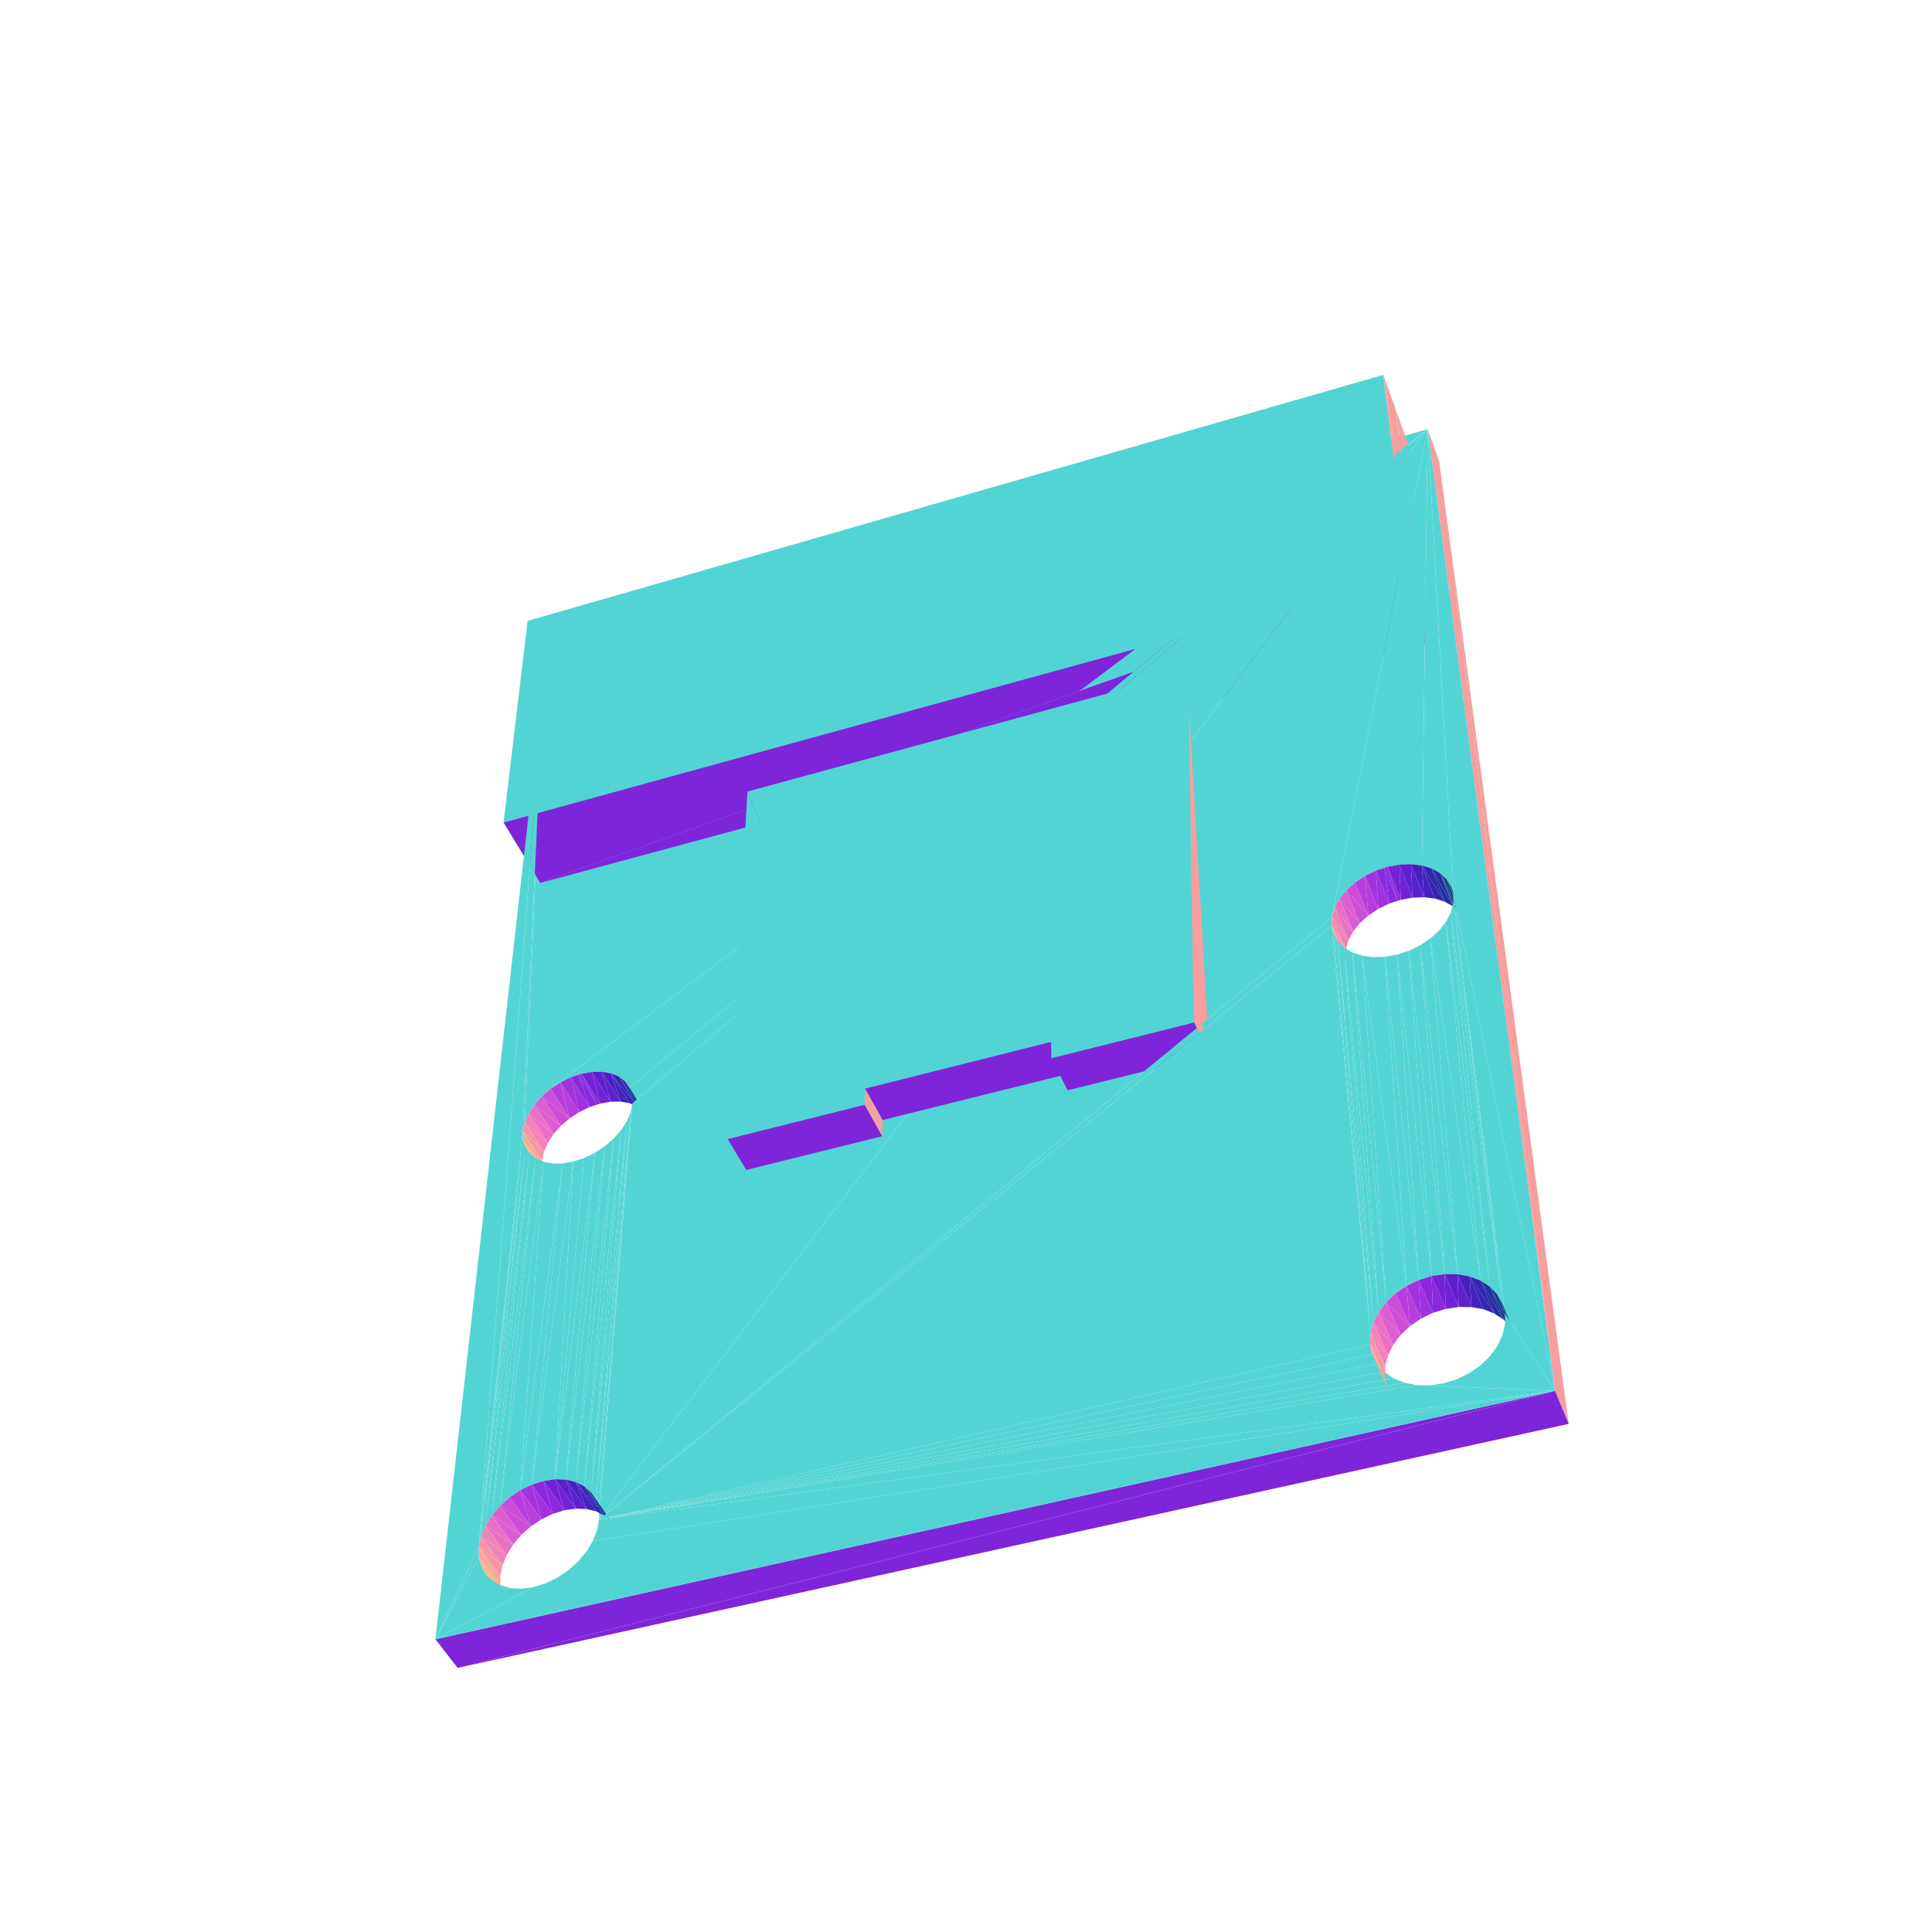 <?xml version="1.0" encoding="UTF-8"?>
<!-- Generated by jsxcad -->
<!DOCTYPE svg PUBLIC "-//W3C//DTD SVG 1.1 Tiny//EN" "http://www.w3.org/Graphics/SVG/1.1/DTD/svg11-tiny.dtd">
<svg viewBox="-250 -250 500 500" width="500" height="500" xmlns="http://www.w3.org/2000/svg"><path d="M-109.252,-74.126L-107.49,31.776L119.488,-138.942zM114.272,-101.405L-113.458,-89.309L-119.677,-37.141zM-113.458,-89.309L114.272,-101.405L108,-152.984zM-107.49,31.776L-109.252,-74.126L-109.753,33.708zM-109.753,33.708L-109.252,-74.126L-111.67,35.851zM-111.67,35.851L-109.252,-74.126L-113.169,38.125zM-113.169,38.125L-109.252,-74.126L-114.19,40.445z" style="fill:rgb(83,212,212)"/><path d="M111.13,-144.248L120.746,-83.861L114.215,-135.64z" style="fill:rgb(247,158,158)"/><path d="M-114.19,40.445L-109.252,-74.126L-114.694,42.723z" style="fill:rgb(83,212,212)"/><path d="M-110.169,-21.5L114.272,-101.405L-119.677,-37.141z" style="fill:rgb(127,37,217)"/><path d="M108,-152.984L117.534,-92.565L111.13,-144.248z" style="fill:rgb(247,158,158)"/><path d="M119.488,-138.942L-104.966,30.125L-102.276,28.817zM119.488,-138.942L-107.49,31.776L-104.966,30.125zM119.488,-138.942L-102.276,28.817L-99.52,27.9zM119.488,-138.942L-99.52,27.9L-96.799,27.41zM119.488,-138.942L-96.799,27.41L-94.216,27.366zM119.488,-138.942L-94.216,27.366L-91.868,27.771zM119.488,-138.942L-91.868,27.771L-89.844,28.612zM119.488,-138.942L-89.844,28.612L-88.224,29.859zM119.488,-138.942L-88.224,29.859L-87.07,31.468z" style="fill:rgb(83,212,212)"/><path d="M114.272,-101.405L-110.169,-21.5L120.746,-83.861z" style="fill:rgb(127,37,217)"/><path d="M120.746,-83.861L111.13,-144.248L117.534,-92.565z" style="fill:rgb(247,158,158)"/><path d="M119.488,-138.942L-87.07,31.468L-86.431,33.378zM119.488,-138.942L-86.431,33.378L-86.335,35.519z" style="fill:rgb(83,212,212)"/><path d="M-102.276,28.817L-100.094,37.812L-97.424,36.514z" style="fill:rgb(162,50,222)"/><path d="M-104.966,30.125L-102.597,39.453L-100.094,37.812z" style="fill:rgb(183,62,221)"/><path d="M-100.259,28.146L-97.424,36.514L-95.42,35.852zM-99.52,27.9L-95.42,35.852L-94.686,35.609z" style="fill:rgb(139,40,220)"/><path d="M-102.597,39.453L-109.753,33.708L-104.839,41.377z" style="fill:rgb(203,77,216)"/><path d="M-96.799,27.41L-94.686,35.609L-91.982,35.129z" style="fill:rgb(115,34,214)"/><path d="M117.534,-92.565L108,-152.984L114.272,-101.405z" style="fill:rgb(247,158,158)"/><path d="M-104.839,41.377L-111.67,35.851L-106.736,43.512z" style="fill:rgb(220,94,208)"/><path d="M-94.216,27.366L-91.982,35.129L-89.412,35.095z" style="fill:rgb(92,32,204)"/><path d="M-100.094,37.812L-102.276,28.817L-104.966,30.125z" style="fill:rgb(162,50,222)"/><path d="M-97.424,36.514L-100.259,28.146L-102.276,28.817z" style="fill:rgb(139,40,220)"/><path d="M-102.597,39.453L-104.966,30.125L-107.49,31.776z" style="fill:rgb(183,62,221)"/><path d="M-95.42,35.852L-99.52,27.9L-100.259,28.146z" style="fill:rgb(139,40,220)"/><path d="M-109.753,33.708L-102.597,39.453L-107.49,31.776z" style="fill:rgb(203,77,216)"/><path d="M-106.736,43.512L-113.169,38.125L-108.216,45.78z" style="fill:rgb(233,112,197)"/><path d="M-94.686,35.609L-96.799,27.41L-99.52,27.9z" style="fill:rgb(115,34,214)"/><path d="M-91.868,27.771L-89.412,35.095L-87.075,35.509z" style="fill:rgb(71,33,192)"/><path d="M-111.67,35.851L-104.839,41.377L-109.753,33.708z" style="fill:rgb(220,94,208)"/><path d="M-91.982,35.129L-94.216,27.366L-96.799,27.41z" style="fill:rgb(92,32,204)"/><path d="M-108.216,45.78L-114.19,40.445L-109.221,48.095z" style="fill:rgb(242,130,183)"/><path d="M-85.058,36.357L-91.868,27.771L-87.075,35.509z" style="fill:rgb(51,38,177)"/><path d="M-113.169,38.125L-106.736,43.512L-111.67,35.851z" style="fill:rgb(233,112,197)"/><path d="M-89.412,35.095L-91.868,27.771L-94.216,27.366z" style="fill:rgb(71,33,192)"/><path d="M-109.221,48.095L-114.694,42.723L-109.711,50.371z" style="fill:rgb(246,149,167)"/><path d="M-83.44,37.611L-89.844,28.612L-85.058,36.357z" style="fill:rgb(34,46,160)"/><path d="M-114.19,40.445L-108.216,45.78L-113.169,38.125z" style="fill:rgb(242,130,183)"/><path d="M-91.868,27.771L-85.058,36.357L-89.844,28.612z" style="fill:rgb(51,38,177)"/><path d="M-114.694,42.723L-109.665,52.52L-109.711,50.371z" style="fill:rgb(246,167,149)"/><path d="M-109.252,-74.126L-126.084,150.359L-114.694,42.723z" style="fill:rgb(83,212,212)"/><path d="M-114.694,42.723L-109.221,48.095L-114.19,40.445z" style="fill:rgb(246,149,167)"/><path d="M-82.286,39.223L-88.224,29.859L-83.44,37.611z" style="fill:rgb(21,57,142)"/><path d="M-89.844,28.612L-83.44,37.611L-88.224,29.859z" style="fill:rgb(34,46,160)"/><path d="M-114.658,44.873L-109.08,54.46L-109.665,52.52z" style="fill:rgb(242,183,130)"/><path d="M-109.665,52.52L-114.694,42.723L-114.658,44.873z" style="fill:rgb(246,167,149)"/><path d="M-88.224,29.859L-82.286,39.223L-87.07,31.468z" style="fill:rgb(21,57,142)"/><path d="M-56.561,-45.149L-26.096,31.731L54.046,-75.274z" style="fill:rgb(83,212,212)"/><path d="M-109.08,54.46L-114.658,44.873L-114.079,46.812z" style="fill:rgb(242,183,130)"/><path d="M119.488,-138.942L103.245,-23.303L106.094,-24.684zM119.488,-138.942L100.664,-21.584L103.245,-23.303zM119.488,-138.942L106.094,-24.684L109.105,-25.677zM119.488,-138.942L98.447,-19.592L100.664,-21.584zM119.488,-138.942L109.105,-25.677L112.166,-26.243zM119.488,-138.942L96.677,-17.399L98.447,-19.592zM119.488,-138.942L112.166,-26.243L115.163,-26.361zM119.488,-138.942L95.423,-15.087L96.677,-17.399zM119.488,-138.942L115.163,-26.361L117.985,-26.024zM119.488,-138.942L94.733,-12.743L95.423,-15.087z" style="fill:rgb(83,212,212)"/><path d="M58.84,10.397L57.689,-66.832L54.046,-75.274z" style="fill:rgb(247,158,158)"/><path d="M119.488,-138.942L117.985,-26.024L120.523,-25.243zM119.488,-138.942L120.523,-25.243L122.681,-24.045zM119.488,-138.942L122.681,-24.045L124.372,-22.472zM119.488,-138.942L-86.335,35.519L-94.977,143.287zM119.488,-138.942L124.372,-22.472L125.531,-20.583zM119.488,-138.942L125.531,-20.583L126.108,-18.448zM-26.198,35.92L-56.561,-45.149L-61.669,44.792zM-56.561,-45.149L-26.198,35.92L-26.096,31.731z" style="fill:rgb(83,212,212)"/><path d="M152.454,109.957L122.489,-130.439L119.488,-138.942z" style="fill:rgb(247,158,158)"/><path d="M119.488,-138.942L-94.977,143.287L94.733,-12.743zM-126.084,150.359L-114.658,44.873L-114.694,42.723zM-114.658,44.873L-125.506,147.621L-114.079,46.812zM54.046,-75.274L-26.096,31.731L22.003,19.649zM-137.313,174.244L-126.084,150.359L-109.252,-74.126zM-114.079,46.812L-124.361,144.866L-112.978,48.463zM-112.978,48.463L-122.697,142.195L-111.392,49.76zM-111.392,49.76L-120.577,139.708L-109.381,50.652zM-109.381,50.652L-115.306,135.643L-107.022,51.1zM-107.022,51.1L-115.306,135.643L-104.405,51.086zM-104.405,51.086L-112.351,134.215L-101.633,50.607z" style="fill:rgb(83,212,212)"/><path d="M106.094,-24.684L106.707,-14.786L109.533,-16.155z" style="fill:rgb(162,50,222)"/><path d="M103.245,-23.303L104.148,-13.078L106.707,-14.786z" style="fill:rgb(183,62,221)"/><path d="M108.297,-25.411L109.533,-16.155L111.721,-16.873zM109.105,-25.677L111.721,-16.873L112.522,-17.136z" style="fill:rgb(139,40,220)"/><path d="M57.689,-66.832L58.84,10.397L62.764,18.877z" style="fill:rgb(247,158,158)"/><path d="M-101.633,50.607L-106.349,132.83L-98.816,49.681z" style="fill:rgb(83,212,212)"/><path d="M104.148,-13.078L98.447,-19.592L101.951,-11.095z" style="fill:rgb(203,77,216)"/><path d="M-98.816,49.681L-106.349,132.83L-96.066,48.346zM-86.788,37.809L-95.063,140.681L-86.335,35.519z" style="fill:rgb(83,212,212)"/><path d="M112.166,-26.243L112.522,-17.136L115.562,-17.69z" style="fill:rgb(115,34,214)"/><path d="M-96.066,48.346L-103.524,132.928L-93.49,46.653zM-87.776,40.158L-95.745,138.323L-86.788,37.809zM-93.49,46.653L-100.96,133.556L-91.193,44.669zM-89.263,42.476L-96.992,136.303L-87.776,40.158zM-91.193,44.669L-98.754,134.695L-89.263,42.476z" style="fill:rgb(83,212,212)"/><path d="M101.951,-11.095L96.677,-17.399L100.2,-8.909z" style="fill:rgb(220,94,208)"/><path d="M115.163,-26.361L115.562,-17.69L118.54,-17.795z" style="fill:rgb(92,32,204)"/><path d="M106.707,-14.786L106.094,-24.684L103.245,-23.303z" style="fill:rgb(162,50,222)"/><path d="M109.533,-16.155L108.297,-25.411L106.094,-24.684z" style="fill:rgb(139,40,220)"/><path d="M104.148,-13.078L103.245,-23.303L100.664,-21.584z" style="fill:rgb(183,62,221)"/><path d="M111.721,-16.873L109.105,-25.677L108.297,-25.411z" style="fill:rgb(139,40,220)"/><path d="M98.447,-19.592L104.148,-13.078L100.664,-21.584z" style="fill:rgb(203,77,216)"/><path d="M100.2,-8.909L95.423,-15.087L98.961,-6.603z" style="fill:rgb(233,112,197)"/><path d="M112.522,-17.136L112.166,-26.243L109.105,-25.677z" style="fill:rgb(115,34,214)"/><path d="M117.985,-26.024L118.54,-17.795L121.344,-17.447z" style="fill:rgb(71,33,192)"/><path d="M54.046,-75.274L22.003,19.649L59.075,14.59z" style="fill:rgb(83,212,212)"/><path d="M96.677,-17.399L101.951,-11.095L98.447,-19.592z" style="fill:rgb(220,94,208)"/><path d="M115.562,-17.69L115.163,-26.361L112.166,-26.243z" style="fill:rgb(92,32,204)"/><path d="M98.961,-6.603L94.733,-12.743L98.283,-4.262z" style="fill:rgb(242,130,183)"/><path d="M123.868,-16.656L117.985,-26.024L121.344,-17.447z" style="fill:rgb(51,38,177)"/><path d="M95.423,-15.087L100.2,-8.909L96.677,-17.399z" style="fill:rgb(233,112,197)"/><path d="M118.54,-17.795L117.985,-26.024L115.163,-26.361z" style="fill:rgb(71,33,192)"/><path d="M98.283,-4.262L94.636,-10.454L98.195,-1.974z" style="fill:rgb(246,149,167)"/><path d="M126.015,-15.449L120.523,-25.243L123.868,-16.656z" style="fill:rgb(34,46,160)"/><path d="M94.733,-12.743L98.961,-6.603L95.423,-15.087z" style="fill:rgb(242,130,183)"/><path d="M-56.878,52.781L-26.198,35.92L-61.669,44.792zM-26.198,35.92L-56.878,52.781L-21.652,44.051z" style="fill:rgb(127,37,217)"/><path d="M117.985,-26.024L123.868,-16.656L120.523,-25.243z" style="fill:rgb(51,38,177)"/><path d="M94.636,-10.454L98.703,0.174L98.195,-1.974z" style="fill:rgb(246,167,149)"/><path d="M126.501,-14.994L122.681,-24.045L126.015,-15.449z" style="fill:rgb(21,57,142)"/><path d="M94.636,-10.454L98.283,-4.262L94.733,-12.743z" style="fill:rgb(246,149,167)"/><path d="M-21.568,39.865L-26.198,35.92L-21.652,44.051z" style="fill:rgb(247,158,158)"/><path d="M127.701,-13.87L123.168,-23.592L126.501,-14.994z" style="fill:rgb(21,57,142)"/><path d="M120.523,-25.243L126.015,-15.449L122.681,-24.045z" style="fill:rgb(34,46,160)"/><path d="M-26.198,35.92L-21.568,39.865L-26.096,31.731z" style="fill:rgb(247,158,158)"/><path d="M128.858,-11.976L124.372,-22.472L127.701,-13.87z" style="fill:rgb(12,71,124)"/><path d="M122.681,-24.045L126.501,-14.994L123.168,-23.592z" style="fill:rgb(21,57,142)"/><path d="M98.703,0.174L94.636,-10.454L95.141,-8.308z" style="fill:rgb(246,167,149)"/><path d="M123.168,-23.592L127.701,-13.87L124.372,-22.472z" style="fill:rgb(21,57,142)"/><path d="M-21.568,39.865L22.003,19.649L-26.096,31.731zM22.003,19.649L-21.568,39.865L26.193,27.978z" style="fill:rgb(127,37,217)"/><path d="M124.372,-22.472L128.858,-11.976L125.531,-20.583z" style="fill:rgb(12,71,124)"/><path d="M-109.381,50.652L-118.082,137.497L-115.306,135.643zM-109.381,50.652L-120.577,139.708L-118.082,137.497zM-111.392,49.76L-122.697,142.195L-120.577,139.708zM-104.405,51.086L-115.306,135.643L-112.351,134.215zM-112.978,48.463L-124.361,144.866L-122.697,142.195zM-101.633,50.607L-112.351,134.215L-109.328,133.265zM-114.079,46.812L-125.506,147.621L-124.361,144.866zM-101.633,50.607L-109.328,133.265L-106.349,132.83zM-114.658,44.873L-126.084,150.359L-125.506,147.621zM-96.066,48.346L-106.349,132.83L-103.524,132.928zM126.108,-18.448L152.454,109.957L119.488,-138.942zM-93.49,46.653L-103.524,132.928L-100.96,133.556zM-91.193,44.669L-100.96,133.556L-98.754,134.695z" style="fill:rgb(83,212,212)"/><path d="M26.296,32.168L59.075,14.59L22.09,23.841zM59.075,14.59L26.296,32.168L63.013,23.069z" style="fill:rgb(127,37,217)"/><path d="M-89.263,42.476L-98.754,134.695L-96.992,136.303zM94.733,-12.743L-94.977,143.287L94.636,-10.454zM59.075,14.59L22.003,19.649L22.09,23.841zM-87.776,40.158L-96.992,136.303L-95.745,138.323z" style="fill:rgb(83,212,212)"/><path d="M62.764,18.877L59.075,14.59L63.013,23.069z" style="fill:rgb(247,158,158)"/><path d="M-86.788,37.809L-95.745,138.323L-95.063,140.681z" style="fill:rgb(83,212,212)"/><path d="M59.075,14.59L62.764,18.877L58.84,10.397z" style="fill:rgb(247,158,158)"/><path d="M-86.335,35.519L-95.063,140.681L-94.977,143.287z" style="fill:rgb(83,212,212)"/><path d="M-112.351,134.215L-109.872,143.201L-106.942,141.785z" style="fill:rgb(162,50,222)"/><path d="M-115.306,135.643L-112.623,145.042L-109.872,143.201z" style="fill:rgb(183,62,221)"/><path d="M-109.328,133.265L-106.942,141.785L-103.941,140.847z" style="fill:rgb(139,40,220)"/><path d="M-112.623,145.042L-120.577,139.708L-115.092,147.24z" style="fill:rgb(203,77,216)"/><path d="M-106.349,132.83L-103.941,140.847L-100.981,140.424z" style="fill:rgb(115,34,214)"/><path d="M-115.092,147.24L-122.697,142.195L-117.187,149.716z" style="fill:rgb(220,94,208)"/><path d="M-103.524,132.928L-100.981,140.424L-98.172,140.531z" style="fill:rgb(92,32,204)"/><path d="M-109.872,143.201L-112.351,134.215L-115.306,135.643z" style="fill:rgb(162,50,222)"/><path d="M-112.623,145.042L-115.306,135.643L-118.082,137.497z" style="fill:rgb(183,62,221)"/><path d="M-106.942,141.785L-109.328,133.265L-112.351,134.215z" style="fill:rgb(139,40,220)"/><path d="M-120.577,139.708L-112.623,145.042L-118.082,137.497z" style="fill:rgb(203,77,216)"/><path d="M-117.187,149.716L-124.361,144.866L-118.829,152.377z" style="fill:rgb(233,112,197)"/><path d="M-103.941,140.847L-106.349,132.83L-109.328,133.265z" style="fill:rgb(115,34,214)"/><path d="M-100.96,133.556L-98.172,140.531L-95.62,141.167z" style="fill:rgb(71,33,192)"/><path d="M-122.697,142.195L-115.092,147.24L-120.577,139.708z" style="fill:rgb(220,94,208)"/><path d="M-100.981,140.424L-103.524,132.928L-106.349,132.83z" style="fill:rgb(92,32,204)"/><path d="M94.636,-10.454L104.671,95.145L95.141,-8.308z" style="fill:rgb(83,212,212)"/><path d="M-118.829,152.377L-125.506,147.621L-119.954,155.124z" style="fill:rgb(242,130,183)"/><path d="M-93.422,142.311L-100.96,133.556L-95.62,141.167z" style="fill:rgb(51,38,177)"/><path d="M-124.361,144.866L-117.187,149.716L-122.697,142.195z" style="fill:rgb(233,112,197)"/><path d="M-98.172,140.531L-100.96,133.556L-103.524,132.928z" style="fill:rgb(71,33,192)"/><path d="M95.141,-8.308L104.671,95.145L96.232,-6.387z" style="fill:rgb(83,212,212)"/><path d="M-119.954,155.124L-126.084,150.359L-120.515,157.854z" style="fill:rgb(246,149,167)"/><path d="M-91.664,143.923L-98.754,134.695L-93.422,142.311z" style="fill:rgb(34,46,160)"/><path d="M96.232,-6.387L105.413,92.335L97.87,-4.769z" style="fill:rgb(83,212,212)"/><path d="M-125.506,147.621L-118.829,152.377L-124.361,144.866z" style="fill:rgb(242,130,183)"/><path d="M97.87,-4.769L106.782,89.598L99.996,-3.516z" style="fill:rgb(83,212,212)"/><path d="M-100.96,133.556L-93.422,142.311L-98.754,134.695z" style="fill:rgb(51,38,177)"/><path d="M-126.084,150.359L-120.489,160.463L-120.515,157.854z" style="fill:rgb(246,167,149)"/><path d="M99.996,-3.516L108.723,87.035L102.53,-2.681z" style="fill:rgb(83,212,212)"/><path d="M-126.084,150.359L-119.954,155.124L-125.506,147.621z" style="fill:rgb(246,149,167)"/><path d="M102.53,-2.681L114.008,82.801L105.376,-2.299zM105.376,-2.299L114.008,82.801L108.421,-2.387z" style="fill:rgb(83,212,212)"/><path d="M-98.754,134.695L-91.664,143.923L-96.992,136.303z" style="fill:rgb(34,46,160)"/><path d="M-126.071,152.973L-119.872,162.852L-120.489,160.463z" style="fill:rgb(242,183,130)"/><path d="M108.421,-2.387L117.155,81.285L111.547,-2.943zM111.547,-2.943L120.486,80.249L114.63,-3.947z" style="fill:rgb(83,212,212)"/><path d="M-120.489,160.463L-126.084,150.359L-126.071,152.973z" style="fill:rgb(246,167,149)"/><path d="M114.63,-3.947L123.879,79.734L117.547,-5.359zM117.547,-5.359L127.207,79.759L120.182,-7.124z" style="fill:rgb(83,212,212)"/><path d="M-125.462,155.363L-118.684,164.925L-119.872,162.852z" style="fill:rgb(233,197,112)"/><path d="M124.204,-11.417L135.592,82.995L125.434,-13.774zM122.43,-9.17L133.177,81.418L124.204,-11.417zM126.076,-16.149L139.48,89.991L126.108,-18.448zM125.434,-13.774L138.809,87.363L126.076,-16.149zM120.182,-7.124L133.177,81.418L122.43,-9.17z" style="fill:rgb(83,212,212)"/><path d="M-119.872,162.852L-126.071,152.973L-125.462,155.363z" style="fill:rgb(242,183,130)"/><path d="M-118.684,164.925L-125.462,155.363L-124.277,157.437z" style="fill:rgb(233,197,112)"/><path d="M-126.084,150.359L-137.313,174.244L-126.071,152.973z" style="fill:rgb(83,212,212)"/><path d="M122.489,-130.439L152.454,109.957L155.972,118.502z" style="fill:rgb(247,158,158)"/><path d="M-126.071,152.973L-137.313,174.244L-125.462,155.363zM94.636,-10.454L-94.977,143.287L104.588,97.923zM-125.462,155.363L-137.313,174.244L-124.277,157.437zM-124.277,157.437L-137.313,174.244L-122.558,159.11zM-122.558,159.11L-137.313,174.244L-120.368,160.316zM-120.368,160.316L-137.313,174.244L-117.791,161.003zM-117.791,161.003L-137.313,174.244L-114.925,161.142zM-114.925,161.142L-137.313,174.244L-111.885,160.726zM102.53,-2.681L111.162,84.741L114.008,82.801zM102.53,-2.681L108.723,87.035L111.162,84.741zM99.996,-3.516L106.782,89.598L108.723,87.035zM108.421,-2.387L114.008,82.801L117.155,81.285zM97.87,-4.769L105.413,92.335L106.782,89.598zM111.547,-2.943L117.155,81.285L120.486,80.249zM96.232,-6.387L104.671,95.145L105.413,92.335zM104.671,95.145L94.636,-10.454L104.588,97.923zM114.63,-3.947L120.486,80.249L123.879,79.734zM117.547,-5.359L123.879,79.734L127.207,79.759zM120.182,-7.124L127.207,79.759L130.346,80.326zM120.182,-7.124L130.346,80.326L133.177,81.418zM124.204,-11.417L133.177,81.418L135.592,82.995zM125.434,-13.774L135.592,82.995L137.495,85.001zM125.434,-13.774L137.495,85.001L138.809,87.363zM126.076,-16.149L138.809,87.363L139.48,89.991zM-95.494,146.043L152.454,109.957L-94.977,143.287zM-96.598,148.84L152.454,109.957L-95.494,146.043z" style="fill:rgb(83,212,212)"/><path d="M-131.559,181.655L152.454,109.957L-137.313,174.244z" style="fill:rgb(127,37,217)"/><path d="M-98.25,151.57L152.454,109.957L-96.598,148.84zM-100.386,154.124L152.454,109.957L-98.25,151.57zM-102.923,156.4L152.454,109.957L-100.386,154.124zM-111.885,160.726L-137.313,174.244L152.454,109.957zM-111.885,160.726L152.454,109.957L-108.789,159.768zM-105.762,158.307L152.454,109.957L-102.923,156.4zM-108.789,159.768L152.454,109.957L-105.762,158.307zM139.48,89.991L152.454,109.957L126.108,-18.448zM-94.977,143.287L105.17,100.562L104.588,97.923z" style="fill:rgb(83,212,212)"/><path d="M117.155,81.285L117.733,91.261L120.852,89.76z" style="fill:rgb(162,50,222)"/><path d="M114.008,82.801L114.913,93.188L117.733,91.261z" style="fill:rgb(183,62,221)"/><path d="M120.486,80.249L120.852,89.76L124.156,88.738z" style="fill:rgb(139,40,220)"/><path d="M-94.977,143.287L106.401,102.961L105.17,100.562z" style="fill:rgb(83,212,212)"/><path d="M114.913,93.188L108.723,87.035L112.499,95.469z" style="fill:rgb(203,77,216)"/><path d="M123.879,79.734L124.156,88.738L127.522,88.236z" style="fill:rgb(115,34,214)"/><path d="M112.499,95.469L106.782,89.598L110.58,98.02z" style="fill:rgb(220,94,208)"/><path d="M-94.977,143.287L108.239,105.026L106.401,102.961z" style="fill:rgb(83,212,212)"/><path d="M127.207,79.759L127.522,88.236L130.826,88.274z" style="fill:rgb(92,32,204)"/><path d="M117.733,91.261L117.155,81.285L114.008,82.801z" style="fill:rgb(162,50,222)"/><path d="M114.913,93.188L114.008,82.801L111.162,84.741z" style="fill:rgb(183,62,221)"/><path d="M120.852,89.76L120.486,80.249L117.155,81.285z" style="fill:rgb(139,40,220)"/><path d="M108.723,87.035L114.913,93.188L111.162,84.741z" style="fill:rgb(203,77,216)"/><path d="M110.58,98.02L105.413,92.335L109.23,100.748z" style="fill:rgb(233,112,197)"/><path d="M124.156,88.738L123.879,79.734L120.486,80.249z" style="fill:rgb(115,34,214)"/><path d="M-94.977,143.287L110.616,106.674L108.239,105.026z" style="fill:rgb(83,212,212)"/><path d="M130.346,80.326L130.826,88.274L133.944,88.851z" style="fill:rgb(71,33,192)"/><path d="M106.782,89.598L112.499,95.469L108.723,87.035z" style="fill:rgb(220,94,208)"/><path d="M127.522,88.236L127.207,79.759L123.879,79.734z" style="fill:rgb(92,32,204)"/><path d="M109.23,100.748L104.671,95.145L108.502,103.55z" style="fill:rgb(242,130,183)"/><path d="M136.758,89.951L130.346,80.326L133.944,88.851z" style="fill:rgb(51,38,177)"/><path d="M-94.977,143.287L113.443,107.837L110.616,106.674z" style="fill:rgb(83,212,212)"/><path d="M105.413,92.335L110.58,98.02L106.782,89.598z" style="fill:rgb(233,112,197)"/><path d="M130.826,88.274L130.346,80.326L127.207,79.759z" style="fill:rgb(71,33,192)"/><path d="M-94.977,143.287L116.612,108.467L113.443,107.837z" style="fill:rgb(83,212,212)"/><path d="M108.502,103.55L104.588,97.923L108.428,106.322z" style="fill:rgb(246,149,167)"/><path d="M139.159,91.534L133.177,81.418L136.758,89.951z" style="fill:rgb(34,46,160)"/><path d="M104.671,95.145L109.23,100.748L105.413,92.335z" style="fill:rgb(242,130,183)"/><path d="M130.346,80.326L136.758,89.951L133.177,81.418z" style="fill:rgb(51,38,177)"/><path d="M104.588,97.923L109.015,108.958L108.428,106.322z" style="fill:rgb(246,167,149)"/><path d="M104.588,97.923L108.502,103.55L104.671,95.145z" style="fill:rgb(246,149,167)"/><path d="M141.054,93.543L135.592,82.995L139.159,91.534z" style="fill:rgb(21,57,142)"/><path d="M133.177,81.418L139.159,91.534L135.592,82.995z" style="fill:rgb(34,46,160)"/><path d="M142.366,95.905L137.495,85.001L141.054,93.543z" style="fill:rgb(12,71,124)"/><path d="M109.015,108.958L104.588,97.923L105.17,100.562z" style="fill:rgb(246,167,149)"/><path d="M-94.977,143.287L152.454,109.957L116.612,108.467z" style="fill:rgb(83,212,212)"/><path d="M135.592,82.995L141.054,93.543L137.495,85.001z" style="fill:rgb(21,57,142)"/><path d="M152.454,109.957L-131.559,181.655L155.972,118.502z" style="fill:rgb(127,37,217)"/><path d="M137.495,85.001L142.366,95.905L138.809,87.363z" style="fill:rgb(12,71,124)"/><path d="M139.476,92.787L152.454,109.957L139.48,89.991zM138.794,95.641L152.454,109.957L139.476,92.787zM137.455,98.441L152.454,109.957L138.794,95.641zM116.612,108.467L152.454,109.957L119.999,108.536zM135.51,101.076L152.454,109.957L137.455,98.441zM119.999,108.536L152.454,109.957L123.472,108.038zM133.033,103.44L152.454,109.957L135.51,101.076zM123.472,108.038L152.454,109.957L126.891,106.993zM130.121,105.439L152.454,109.957L133.033,103.44zM126.891,106.993L152.454,109.957L130.121,105.439z" style="fill:rgb(83,212,212)"/></svg>
